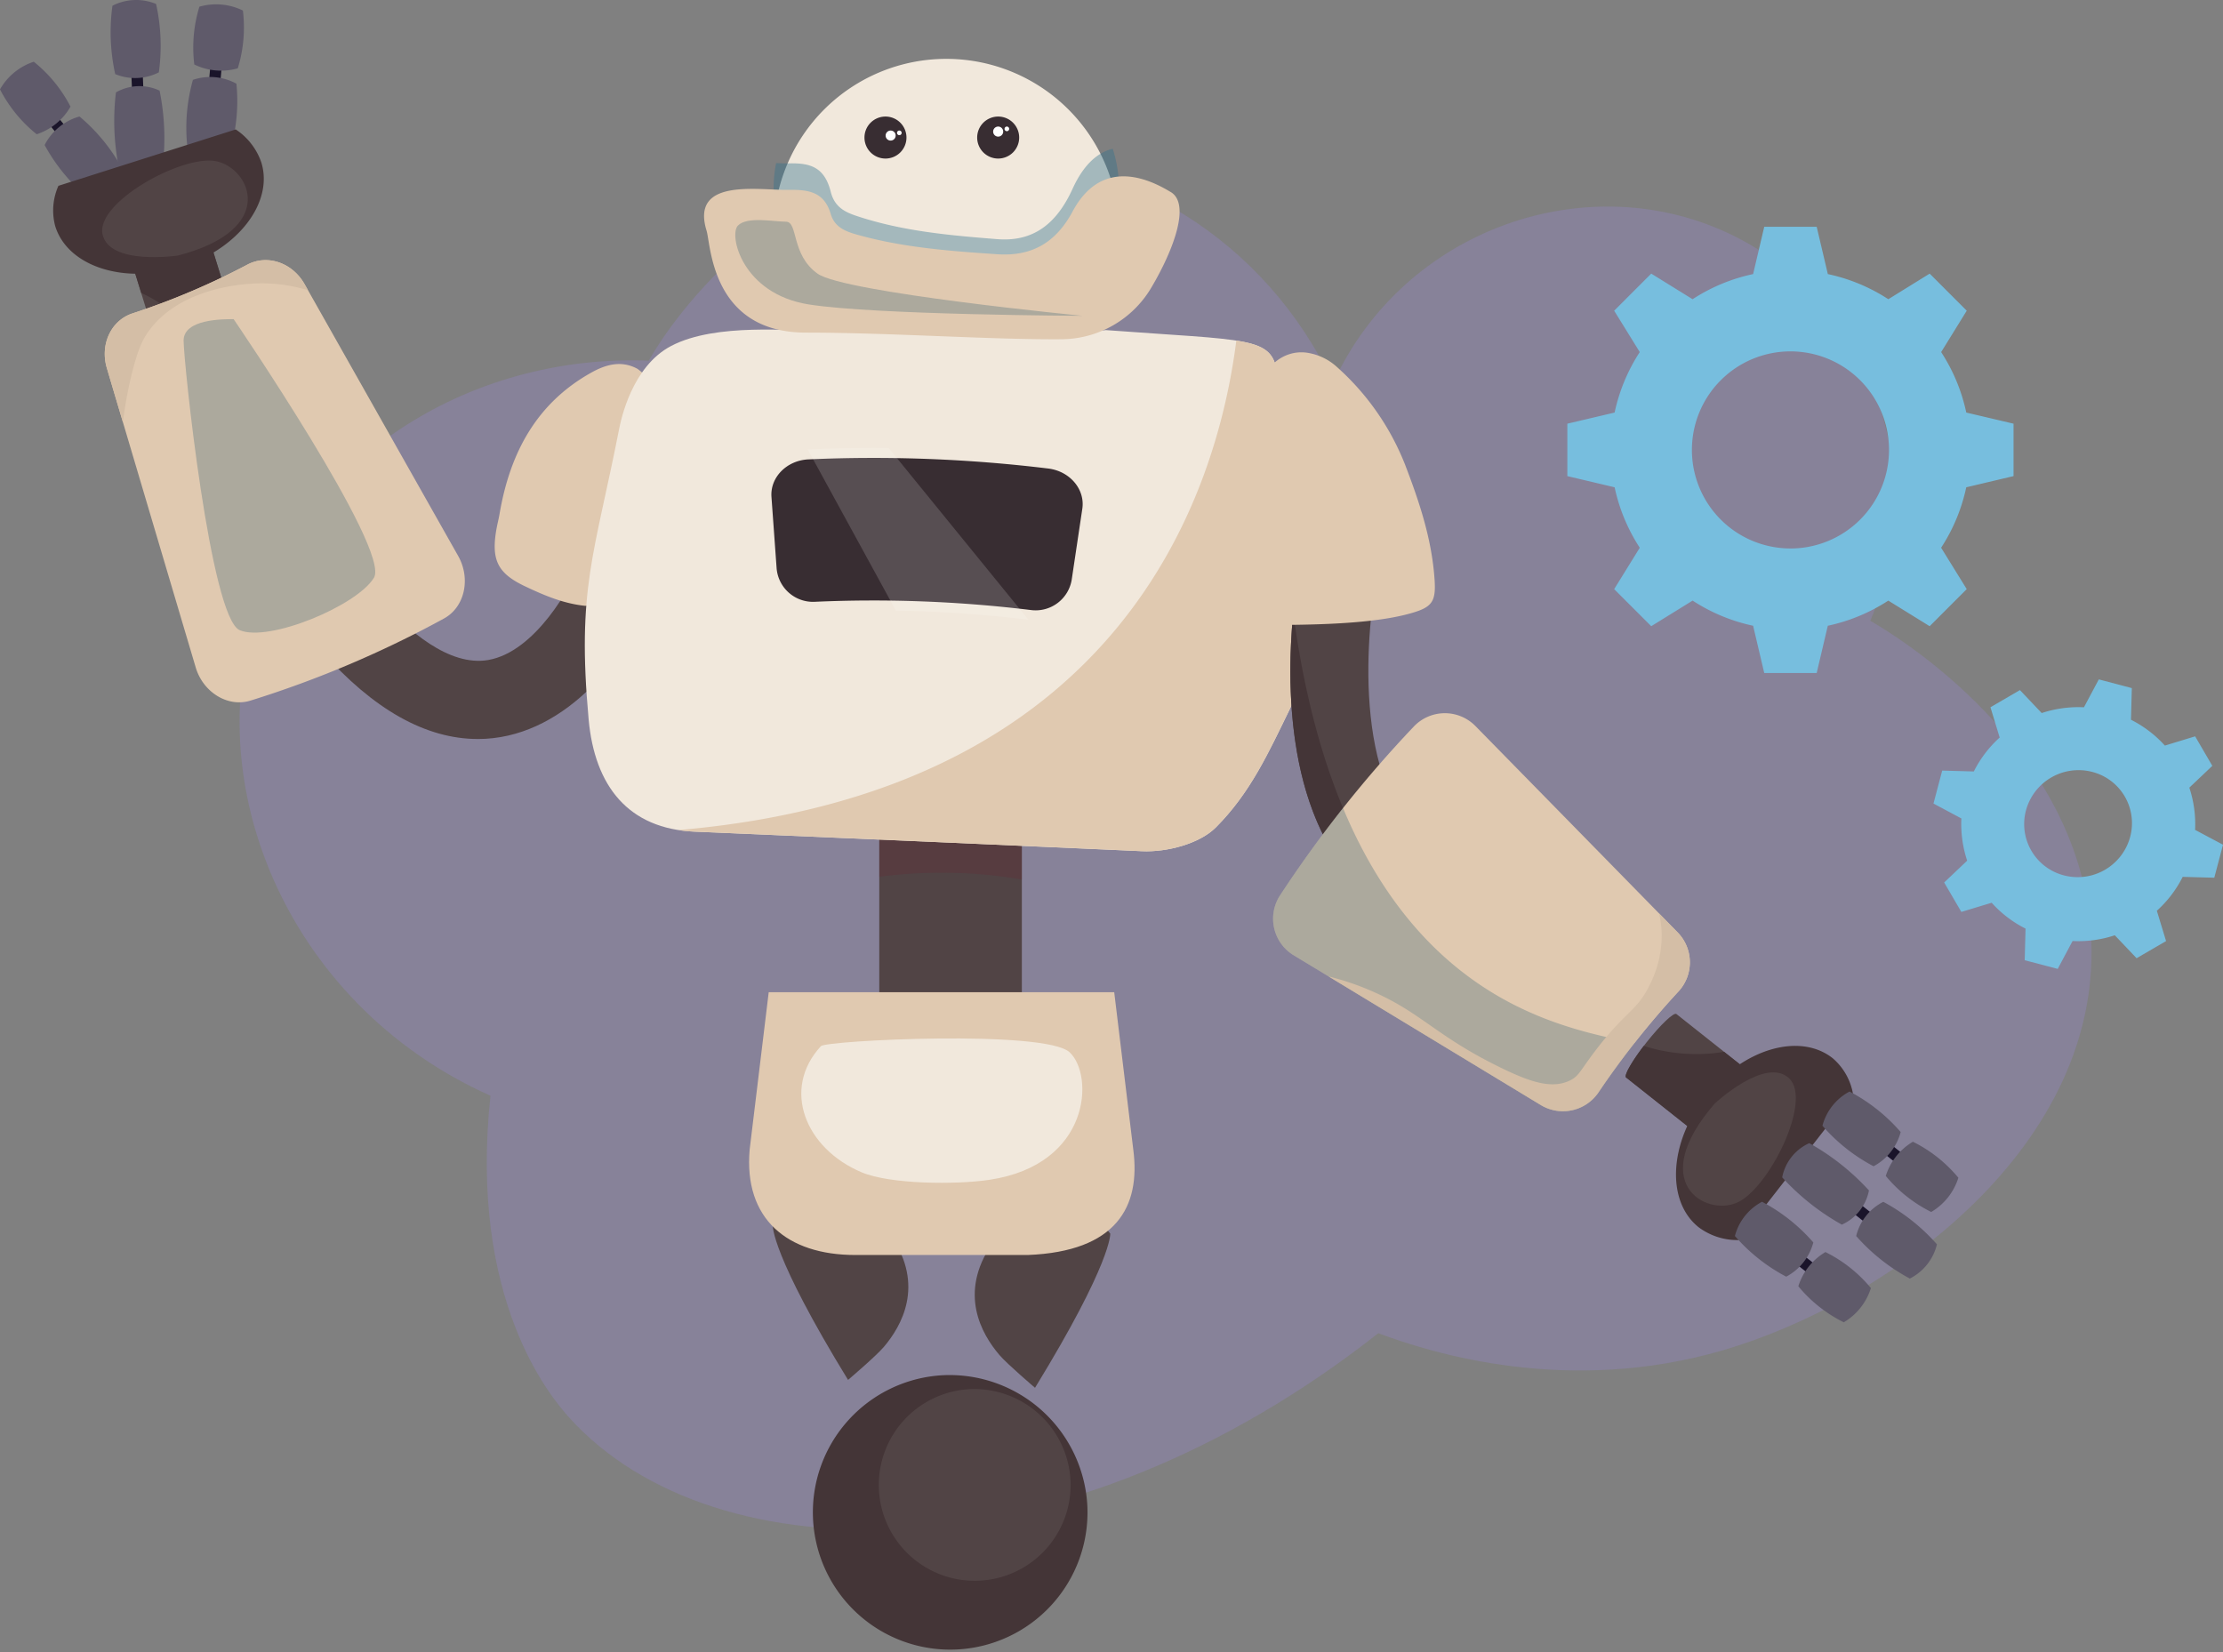 <svg xmlns="http://www.w3.org/2000/svg" xmlns:xlink="http://www.w3.org/1999/xlink" width="528" height="392.496" viewBox="0 0 528 392.496"><rect x="0" y="0" width="528" height="392.496" fill="#808080" stroke="none"/><defs><style>.a{fill:none;}.b{fill:#9785d2;opacity:0.3;}.c{fill:#514445;}.d{opacity:0.24;}.d,.i{mix-blend-mode:multiply;}.d,.i,.o,.s{isolation:isolate;}.e{clip-path:url(#a);}.f{fill:#672233;}.g{fill:#e0c9b0;}.h{fill:#f1e8dc;}.i{opacity:0.4;}.j{clip-path:url(#b);}.k{fill:#2f708d;}.l{fill:#a6dabb;}.m{fill:#1a142a;}.n{fill:#5f5a6a;}.o,.s{mix-blend-mode:screen;}.p{fill:#443537;}.q{fill:#382d32;}.r{fill:#fff;}.s{opacity:0.28;}.t{clip-path:url(#c);}.u{fill:#23556d;}.v{clip-path:url(#d);}.w{clip-path:url(#e);}.x{opacity:0.16;}.y{clip-path:url(#f);}.z{fill:#d4bea6;}.aa{fill:#77bede;}</style><clipPath id="a"><rect class="a" width="33.865" height="22.193"/></clipPath><clipPath id="b"><rect class="a" width="82.037" height="34.669"/></clipPath><clipPath id="c"><rect class="a" width="45.517" height="74.457"/></clipPath><clipPath id="d"><rect class="a" width="82.506" height="22.74"/></clipPath><clipPath id="e"><rect class="a" width="85.788" height="72.014"/></clipPath><clipPath id="f"><rect class="a" width="52.414" height="40.789"/></clipPath></defs><g transform="translate(-484.282 -219.655)"><g transform="translate(484.282 219.655)"><path class="b" d="M797.714,308.6c-15.759-33.836-49.8-55.048-85.963-53.726-50.338,1.84-75.434,46.276-76.561,48.354-40.832-1.556-77.627,21.108-91.335,55.071-17.285,42.821,4.553,97.61,53.727,119.542-5.2,48.478,14.231,71.518,18.8,76.561,34.577,38.135,118.1,38.145,192.074-20.147,13,4.85,45.154,14.8,81.934,4.029,39.364-11.527,90.826-48.778,87.306-99.394-3.1-44.519-46.721-70.6-52.384-73.875,15.02-34.832.063-75.2-32.237-91.336C858.665,256.481,814.51,271.752,797.714,308.6Z" transform="translate(-481.09 -217.565)"/><path class="c" d="M593.482,387.714c19.683,0,34.984-18,41.821-35.282L618.061,345.6l8.622,3.412-8.613-3.436c-2.35,5.846-10.9,21.437-22.119,23.371-9.281,1.589-19.106-6.979-25.711-14.458l-13.9,12.28c12.3,13.917,24.764,20.94,37.145,20.94" transform="translate(-479.999 -212.17)"/><rect class="c" width="33.865" height="67.475" transform="translate(208.842 186.734)"/><g class="d" transform="translate(208.842 186.734)"><g class="e"><path class="f" d="M715.272,418.106a112.773,112.773,0,0,0-33.865-.65V395.913h33.865Z" transform="translate(-681.407 -395.913)"/></g></g><path class="g" d="M616.679,358.713c24.5-1.943,16.557-25.214,19.288-39.136a17.439,17.439,0,0,0-6.875-17.165c-3.847-2.091-7.552-1.005-10.96.9-13.126,7.325-19.342,19.225-21.785,33.536-.227,1.327-.58,2.636-.8,3.963-1.174,7.073.412,10.2,6.793,13.234,4.573,2.175,9.22,4.148,14.34,4.668" transform="translate(-477.69 -214.804)"/><path class="h" d="M623.5,317.394c-5.844,29.788-10.032,37.633-7.2,68.773,1.443,15.849,9.435,26.008,25.229,26.663,17.307.714,88.063,3.8,106.188,4.641,5.971.275,13.7-1.789,17.554-5.653,8.189-8.207,12.461-17.666,17.493-27.961,7.163-14.652-5.476-30.139-3.869-44.094,1.376-11.932-.749-23.973.922-35.91-1.242-8.7-6.845-7.633-40.676-10.163-14.769,1.637-43.025-1.633-68.284,0-6.106.394-24.169-1.864-34.937,3.757-9.379,4.9-11.961,17.593-12.421,19.943" transform="translate(-476.489 -215.282)"/><path class="g" d="M781.521,383.693c-5.031,10.292-9.3,19.751-17.493,27.961-3.854,3.864-11.583,5.929-17.554,5.651-18.125-.841-88.881-3.925-106.188-4.641a34.143,34.143,0,0,1-3.907-.38c105.014-9,127.814-79.438,132.511-116.264,7.052,1.1,9.01,2.948,9.684,7.669-1.671,11.937.452,23.978-.921,35.909-1.609,13.956,11.031,29.442,3.868,44.1" transform="translate(-475.242 -215.116)"/><path class="h" d="M657.719,288.88h82.037v-15.2a41.019,41.019,0,0,0-82.037,0Z" transform="translate(-473.973 -218.882)"/><g class="i" transform="translate(183.745 35.33)"><g class="j"><path class="k" d="M657.719,262.524a31.243,31.243,0,0,1,.6-6.114c1.1.053,2.115.09,2.991.071,4.957-.113,8.469.733,9.981,6.759,1.025,4.089,4.073,5.069,7.045,6.022,10.641,3.407,21.557,4.348,32.507,5.218,8.392.669,14.013-3.441,17.9-11.985,2.569-5.639,5.847-8.592,9.523-9.491a31.1,31.1,0,0,1,1.485,9.521v25.148H657.719Z" transform="translate(-657.719 -253.003)"/></g></g><path class="g" d="M642.73,272.13c1.019,3.289,1.142,24.184,23.62,24.184,19.96,0,43.86,1.7,60.679,1.575A24.944,24.944,0,0,0,748.312,285.7c5.342-8.981,9.548-20.215,4.475-22.885-8.906-5.363-17.628-5.531-23.113,4.7-3.891,7.258-9.513,10.749-17.9,10.181-10.95-.738-21.867-1.538-32.508-4.433-2.972-.808-6.02-1.639-7.045-5.113-1.512-5.121-5.024-5.841-9.981-5.743-7.129.138-23.447-2.961-19.507,9.727" transform="translate(-474.9 -217.305)"/><path class="l" d="M731.178,451.987q.491.532.983,1.065l.305-.3c-.357-.327-.716-.653-1.073-.982l-.215.221" transform="translate(-469.607 -205.859)"/><path class="l" d="M732.106,453a5.41,5.41,0,0,0,.55.558c.619-.468.088-.638-.248-.861l-.3.3" transform="translate(-469.552 -205.804)"/><rect class="m" width="24.224" height="2.705" transform="translate(48.359 33.895) rotate(-84.976)"/><path class="n" d="M539.4,222.1a14.444,14.444,0,0,0-10.332-.914,33.035,33.035,0,0,0-1.213,13.724,14.427,14.427,0,0,0,10.332.912A33.058,33.058,0,0,0,539.4,222.1" transform="translate(-481.707 -219.597)"/><path class="n" d="M537.955,238.511a12.894,12.894,0,0,0-10.332-.912,42.023,42.023,0,0,0-1.368,15.49,12.9,12.9,0,0,0,10.331.911,42.022,42.022,0,0,0,1.369-15.489" transform="translate(-481.799 -218.629)"/><rect class="m" width="2.706" height="24.223" transform="translate(31.09 14.901) rotate(-2.322)"/><path class="n" d="M519.879,220.593a12.378,12.378,0,0,0-10.363.42,45.864,45.864,0,0,0,.658,16.243,12.378,12.378,0,0,0,10.363-.417,45.924,45.924,0,0,0-.658-16.245" transform="translate(-482.808 -219.655)"/><rect class="m" width="2.705" height="24.223" transform="matrix(0.774, -0.633, 0.633, 0.774, 7.898, 24.935)"/><path class="n" d="M492.311,233.494a14.441,14.441,0,0,0-8.029,6.567A33.04,33.04,0,0,0,493,250.723a14.416,14.416,0,0,0,8.027-6.564,33.031,33.031,0,0,0-8.72-10.664" transform="translate(-484.282 -218.832)"/><path class="n" d="M502.573,245.773a13.354,13.354,0,0,0-8.287,6.779,43.093,43.093,0,0,0,10.126,12.381,13.366,13.366,0,0,0,8.287-6.779,43.035,43.035,0,0,0-10.126-12.381" transform="translate(-483.687 -218.103)"/><path class="n" d="M520.665,240.034a11.259,11.259,0,0,0-10.366.417,56.636,56.636,0,0,0,.73,18.075,11.263,11.263,0,0,0,10.368-.42,56.656,56.656,0,0,0-.732-18.073" transform="translate(-482.76 -218.507)"/><path class="c" d="M529.938,298.395c-5.077,1.568-9.373,2.249-9.6,1.525l-6.84-22.153,18.383-5.675,6.84,22.153c.222.726-3.71,2.584-8.786,4.151" transform="translate(-482.545 -216.538)"/><path class="p" d="M516.076,286.1l-2.574-8.337,18.383-5.674,6.841,22.153c.207.674-3.167,2.321-7.713,3.809a41.262,41.262,0,0,0-14.937-11.95" transform="translate(-482.545 -216.538)"/><path class="p" d="M539.564,248.675a15.365,15.365,0,0,1,6.085,7.855c2.946,9.544-5.625,20.665-19.143,24.84s-26.87-.18-29.816-9.725a14.415,14.415,0,0,1,.76-9.577Z" transform="translate(-483.575 -217.93)"/><path class="c" d="M525.2,278.213s-16.358,2.457-17.931-5.085,18.817-18.848,26.895-17.337,15.186,16.136-8.964,22.422" transform="translate(-482.921 -217.515)"/><path class="g" d="M508.269,303.634q1.9,6.427,3.813,12.846,8.64,29.115,17.281,58.222c1.759,5.958,7.663,9.572,13.006,7.909a251.3,251.3,0,0,0,45.992-19.517c4.9-2.686,6.4-9.449,3.347-14.85q-17.832-31.556-35.661-63.112c-.274-.482-.539-.957-.814-1.439-2.911-5.146-8.872-7.142-13.582-4.654a173.871,173.871,0,0,1-27.291,11.588c-5.061,1.655-7.774,7.331-6.092,13.007" transform="translate(-482.886 -216.189)"/><path class="c" d="M853.738,453.693c3.3-4.164,6.459-7.155,7.053-6.685l18.169,14.4-11.95,15.077-18.169-14.4c-.594-.472,1.6-4.231,4.9-8.394" transform="translate(-462.62 -206.145)"/><path class="p" d="M872.124,455.563l6.838,5.419-11.95,15.077-18.169-14.4c-.552-.436,1.3-3.706,4.2-7.5a41.261,41.261,0,0,0,19.079,1.408" transform="translate(-462.62 -205.717)"/><rect class="m" width="2.705" height="24.223" transform="translate(435.976 264.892) rotate(-51.631)"/><rect class="m" width="2.706" height="24.224" transform="translate(426.271 277.133) rotate(-51.579)"/><rect class="m" width="2.705" height="24.223" transform="translate(415.158 291.155) rotate(-51.609)"/><path class="n" d="M917.856,492.324A14.436,14.436,0,0,0,924.3,484.2a33.051,33.051,0,0,0-10.8-8.557,14.429,14.429,0,0,0-6.441,8.126,33.039,33.039,0,0,0,10.795,8.558" transform="translate(-459.153 -204.44)"/><path class="n" d="M898.248,517.062a14.427,14.427,0,0,0,6.441-8.128,33.024,33.024,0,0,0-10.795-8.556,14.428,14.428,0,0,0-6.441,8.128,33.009,33.009,0,0,0,10.795,8.556" transform="translate(-460.319 -202.969)"/><path class="n" d="M913.166,507.343a12.371,12.371,0,0,0,6.44-8.128,45.88,45.88,0,0,0-12.741-10.1,12.385,12.385,0,0,0-6.442,8.128,45.872,45.872,0,0,0,12.743,10.1" transform="translate(-459.548 -203.639)"/><path class="p" d="M874.885,500.279a15.362,15.362,0,0,1-9.461-3.034c-7.827-6.206-7.049-20.226,1.74-31.314s22.261-15.048,30.088-8.842a14.4,14.4,0,0,1,4.789,8.328Z" transform="translate(-461.949 -205.717)"/><path class="n" d="M905,482.136a12.942,12.942,0,0,0,6.442-8.128,41.708,41.708,0,0,0-12.143-9.624,12.947,12.947,0,0,0-6.442,8.128A41.734,41.734,0,0,0,905,482.136" transform="translate(-459.997 -205.109)"/><path class="n" d="M898,495.319a11.258,11.258,0,0,0,6.444-8.128,56.668,56.668,0,0,0-14.172-11.231,11.254,11.254,0,0,0-6.44,8.127A56.632,56.632,0,0,0,898,495.319" transform="translate(-460.534 -204.421)"/><path class="n" d="M885.419,506.893a12.9,12.9,0,0,0,6.442-8.129,42.088,42.088,0,0,0-12.188-9.659,12.9,12.9,0,0,0-6.442,8.128,42,42,0,0,0,12.188,9.66" transform="translate(-461.164 -203.64)"/><path class="c" d="M869.162,467.469s12.1-11.277,17.662-5.946-4.859,26.185-12.374,29.507-21.65-4.719-5.288-23.562" transform="translate(-461.856 -205.364)"/><path class="h" d="M652.279,330.973q.852,9.665,1.7,19.326a9.885,9.885,0,0,0,10.434,8.863q11.321-.639,22.672-.434a306.433,306.433,0,0,1,31.481,2.157c1.287.159,2.564.32,3.84.492a9.887,9.887,0,0,0,11.088-8.042q1.589-9.56,3.169-19.145c.888-5.212-3.2-10.264-9.148-11.057a347.045,347.045,0,0,0-42.122-3.018q-9.619-.1-19.24.331c-1.3.058-2.6.124-3.906.2-6.006.331-10.462,5.06-9.97,10.328" transform="translate(-474.299 -213.685)"/><path class="q" d="M667.567,356.5a310.029,310.029,0,0,1,51.307,1.959,8.681,8.681,0,0,0,9.675-7.182q1.257-8.421,2.518-16.844c.711-4.593-2.91-8.961-8.106-9.591a343.9,343.9,0,0,0-56.907-2.172c-5.228.232-9.171,4.313-8.814,8.945q.615,8.492,1.227,16.987a8.681,8.681,0,0,0,9.1,7.9" transform="translate(-474.003 -213.553)"/><path class="q" d="M703.357,250.776a4.988,4.988,0,1,0,4.988-4.988,4.988,4.988,0,0,0-4.988,4.988" transform="translate(-471.261 -218.102)"/><path class="r" d="M709.491,248.582a.55.55,0,1,0,.55-.55.549.549,0,0,0-.55.55" transform="translate(-470.896 -217.968)"/><path class="r" d="M706.938,249.225a1.193,1.193,0,1,0,1.194-1.192,1.191,1.191,0,0,0-1.194,1.192" transform="translate(-471.048 -217.968)"/><path class="q" d="M678.089,250.776a4.988,4.988,0,1,0,4.987-4.988,4.988,4.988,0,0,0-4.987,4.988" transform="translate(-472.763 -218.102)"/><g class="s" transform="translate(43.61 75.811)"><g class="t"><path class="u" d="M537.327,291.212s37.385,54.757,33.328,61.423-24.923,15.36-31.877,12.462-13.332-63.686-13.332-68.795,9.274-5.091,11.882-5.091" transform="translate(-525.445 -291.213)"/></g></g><g class="s" transform="translate(174.647 52.281)"><g class="v"><path class="u" d="M731.637,291.744s-56.564-5.5-62.94-10-4.6-12.362-7.536-12.362-9.176-1.311-11.4.912.965,16.228,16.807,18.74,65.067,2.706,65.067,2.706" transform="translate(-649.13 -269.003)"/></g></g><path class="c" d="M794.757,427.177l11.3-14.711c-17.968-13.8-14.506-51.231-11.656-64.488l-18.127-3.931c-.523,2.411-12.484,59.341,18.484,83.13" transform="translate(-467.088 -212.261)"/><path class="p" d="M794.757,426.4c-21.955-16.864-22.333-50.38-20.508-69.326,4.106,30.688,12.574,51.826,22.667,66.515Z" transform="translate(-467.088 -211.487)"/><path class="g" d="M766.629,308.651c-.616,16.059,1.306,47.985,2.487,54.773,9.26-.036,23.512-.155,32.676-2.569,6.195-1.63,6.928-2.9,6.362-9.37-.806-9.252-3.7-17.776-6.973-26.293a61.034,61.034,0,0,0-16.174-23.1,13.476,13.476,0,0,0-6.756-3.3c-5.982-1.057-11.389,3.784-11.622,9.856" transform="translate(-467.507 -214.96)"/><path class="g" d="M774.617,437.082q4.143,2.511,8.276,5.012,25.2,15.285,50.39,30.545a10.19,10.19,0,0,0,13.754-3.084,199.314,199.314,0,0,1,18.891-23.836,10.188,10.188,0,0,0-.132-14.086c-1.477-1.5-2.953-3.016-4.427-4.521q-21.794-22.247-43.587-44.477a10.171,10.171,0,0,0-14.616.048,286.2,286.2,0,0,0-31.83,40.164,10.159,10.159,0,0,0,3.282,14.236" transform="translate(-467.318 -210.151)"/><g class="s" transform="translate(302.37 191.95)"><g class="w"><path class="u" d="M786.309,400.836c20.208,48.339,55.864,52.662,69.167,55.875q-4.427,5.635-8.444,11.585a10.2,10.2,0,0,1-13.75,3.083l-58.662-35.56a10.166,10.166,0,0,1-3.291-14.237q7.026-10.708,14.979-20.746" transform="translate(-769.688 -400.836)"/></g></g><path class="r" d="M685.384,249.475a.55.55,0,1,0,.55-.55.549.549,0,0,0-.55.55" transform="translate(-472.329 -217.915)"/><path class="r" d="M682.832,250.117a1.192,1.192,0,1,0,1.192-1.192,1.193,1.193,0,0,0-1.192,1.192" transform="translate(-472.481 -217.915)"/><g class="x" transform="translate(191.857 106.41)"><g class="y"><path class="r" d="M665.375,320.446l1.259,2.318L685,356.344l1.3,2.384a307.7,307.7,0,0,1,31.482,2.157l-2.119-2.611-29.107-35.766-1.948-2.393q-9.619-.1-19.24.331" transform="translate(-665.376 -320.095)"/></g></g><path class="z" d="M508.269,303.634q1.9,6.427,3.813,12.846a96.739,96.739,0,0,1,2.242-12.032c1.361-5.346,2.421-7.54,3.783-9.46,7.018-9.914,20.924-11.115,23.647-11.352a38.514,38.514,0,0,1,6.624,0,37.414,37.414,0,0,1,7.67,1.5c-.274-.482-.539-.957-.814-1.439-2.911-5.146-8.872-7.142-13.582-4.654a173.871,173.871,0,0,1-27.291,11.588c-5.061,1.655-7.774,7.331-6.092,13.007" transform="translate(-482.886 -216.189)"/><path class="z" d="M782.152,439.428q25.2,15.281,50.39,30.544a10.19,10.19,0,0,0,13.754-3.083,199.528,199.528,0,0,1,18.89-23.838,10.184,10.184,0,0,0-.131-14.084c-1.477-1.5-2.953-3.018-4.427-4.522a23.832,23.832,0,0,1,.624,4.673,25.959,25.959,0,0,1-2.837,12.3c-3.036,6.345-5.733,6.08-13.244,16.079-3.376,4.5-3.622,5.61-5.675,6.621-4.351,2.149-9.592.293-16.081-2.838-12.486-6.024-17.261-10.868-24.593-15.135a63.955,63.955,0,0,0-16.668-6.715" transform="translate(-466.578 -207.483)"/><path class="aa" d="M941.649,329.726V317.272l-11.228-2.643a42.49,42.49,0,0,0-5.969-14.364l6.078-9.828-8.8-8.81-9.825,6.08a42.412,42.412,0,0,0-14.367-5.969l-2.646-11.232H882.435l-2.644,11.232a42.374,42.374,0,0,0-14.373,5.969l-9.823-6.08-8.807,8.81,6.082,9.828a42.561,42.561,0,0,0-5.973,14.364l-11.228,2.643v12.455l11.231,2.655a42.5,42.5,0,0,0,5.97,14.36l-6.082,9.834,8.807,8.8,9.826-6.079a42.568,42.568,0,0,0,14.37,5.974l2.644,11.225H894.89l2.642-11.225A42.6,42.6,0,0,0,911.9,359.3l9.825,6.079,8.8-8.811-6.078-9.826a42.416,42.416,0,0,0,5.969-14.36Zm-52.987,17.186A23.407,23.407,0,1,1,912.068,323.5a23.412,23.412,0,0,1-23.406,23.417" transform="translate(-463.397 -216.633)"/><path class="aa" d="M984.449,419.088l2.069-7.835-6.627-3.527a27.692,27.692,0,0,0-1.369-10.03l5.46-5.18-4.079-7.006-7.19,2.194a27.565,27.565,0,0,0-8.051-6.136l.2-7.518-7.841-2.068-3.531,6.626a27.735,27.735,0,0,0-10.034,1.369l-5.173-5.456-7,4.08,2.192,7.193a27.594,27.594,0,0,0-6.145,8.058l-7.507-.207-2.068,7.828,6.626,3.542a27.645,27.645,0,0,0,1.372,10.028l-5.462,5.18,4.08,6.993,7.2-2.18a27.349,27.349,0,0,0,8.047,6.142l-.2,7.512,7.839,2.06,3.533-6.626a27.416,27.416,0,0,0,10.029-1.361l5.176,5.449,7-4.074-2.189-7.2a27.388,27.388,0,0,0,6.141-8.05Zm-35.655-.539a12.581,12.581,0,0,1-9.066-15.476,12.932,12.932,0,0,1,15.678-9.131,12.569,12.569,0,0,1,9.056,15.471,12.911,12.911,0,0,1-15.668,9.137" transform="translate(-458.518 -210.601)"/></g><g transform="translate(662.205 455.344)"><path class="c" d="M657.539,494.9s-.472,6.684,17.871,36.624c0,0,6.583-5.595,8.448-7.778,4.283-5.012,9.765-14.652,1.84-26.308-14.381-21.153-28.159-2.537-28.159-2.537" transform="translate(-651.907 -439.434)"/><path class="c" d="M735,496.664s.47,6.684-17.873,36.626c0,0-6.582-5.6-8.446-7.781-4.285-5.01-9.765-14.652-1.841-26.306,14.382-21.155,28.16-2.539,28.16-2.539" transform="translate(-649.216 -439.329)"/><path class="g" d="M718.414,504.538h-41c-16.128,0-26.51-8.567-25.056-25.058l4.524-37.359h82.064l4.524,37.359c1.785,13.59-3.974,24.227-25.056,25.058" transform="translate(-652.223 -442.121)"/><path class="h" d="M668.6,454.307c1.254-1.355,53.212-3.947,59.052,1.458s5.076,26.69-19.052,30.3c-8.044,1.206-23.588,1.05-30.3-1.765-13.417-5.629-19.162-19.775-9.7-30" transform="translate(-651.528 -441.505)"/><path class="p" d="M731.725,559.276a32.615,32.615,0,1,1-34.2-31.288,32.778,32.778,0,0,1,34.2,31.288" transform="translate(-651.372 -437.02)"/><path class="c" d="M726.841,552.966a22.777,22.777,0,1,1-23.885-21.85,22.891,22.891,0,0,1,23.885,21.85" transform="translate(-650.494 -436.833)"/></g></g></svg>